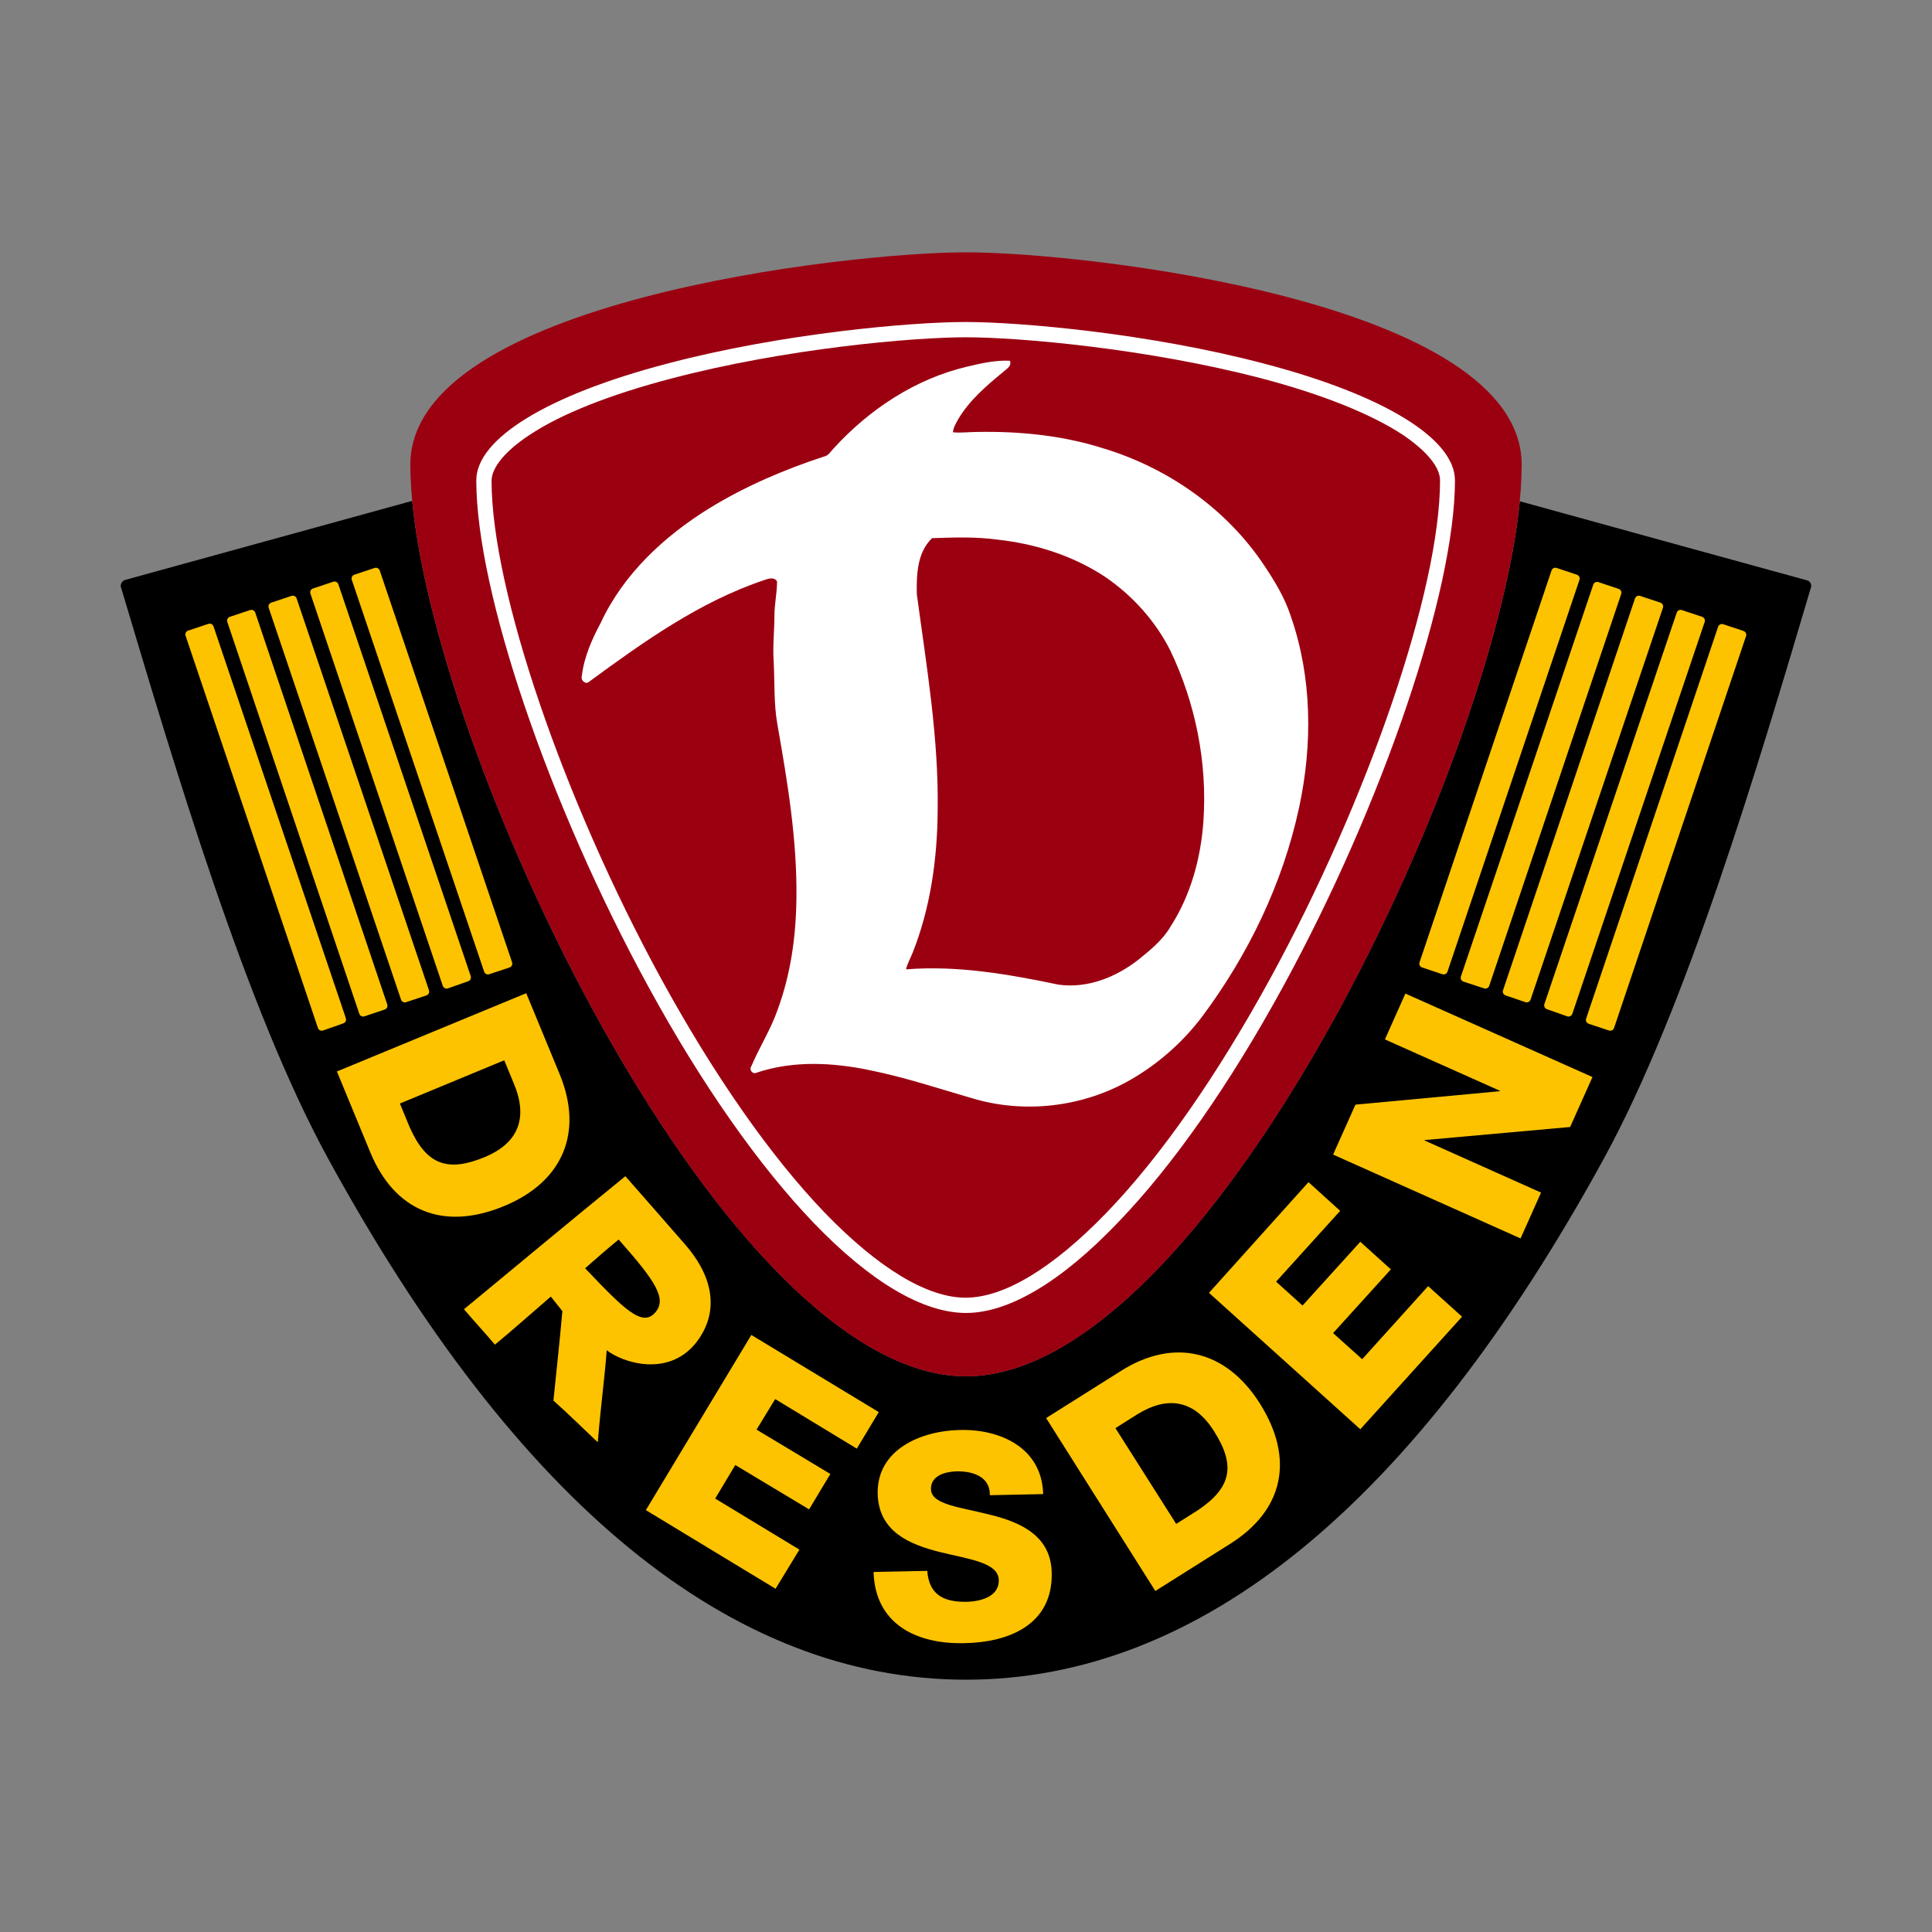<?xml version="1.0" encoding="UTF-8"?>
<svg data-name="图层_1" xmlns="http://www.w3.org/2000/svg" version="1.1" viewBox="0 0 800 800">
  <rect x="0" y="0" width="800" height="800" fill="#808080" stroke="none"/>
  <!-- Created by @FCLOGO 2025-7-12 GMT+8 21:26:50 . https://fclogo.top/ -->
<!-- FOR PERSONAL USE ONLY NOT FOR COMMERCIAL USE -->
  <g id="Ebene_1">
    <path d="M50.154,243.364c22.222,74.383,51.543,173.92,85.648,236.265,78.241,143.21,167.13,215.895,264.197,215.895h0c96.914,0,185.803-72.685,264.197-215.895,34.105-62.5,63.58-161.883,85.648-236.265.154-.309.154-.463.154-.772,0-1.08-.772-2.16-1.852-2.315,0,0-98.92-27.16-118.827-32.716-10.803,111.574-130.71,362.346-229.321,362.346h0c-98.611,0-218.673-250.926-229.321-362.5l-118.827,32.716c-1.08.309-1.852,1.389-1.852,2.469,0,.309,0,.617.154.772Z"/>
    <path d="M400,569.907c103.395,0,230.093-275.463,230.093-377.469,0-67.593-180.864-87.963-230.093-87.963s-230.093,20.37-230.093,87.963c0,102.006,126.698,377.469,230.093,377.469Z" style="fill: #9b0011;"/>
    <g>
      <path d="M217.901,411.265l13.889,33.642c9.877,24.074,1.235,44.444-22.994,54.475-25.617,10.648-45.525,1.698-55.401-22.068l-13.889-33.642,78.395-32.407ZM165.586,456.944l4.012,9.722c6.79,15.278,15.278,18.982,31.018,12.5,14.197-5.864,18.056-16.358,12.191-30.401l-4.012-9.722-43.21,17.901Z" style="fill: #fdc300;"/>
      <path d="M283.796,515.432c-9.877-11.265-16.512-18.982-24.846-28.395-22.377,18.21-44.599,36.728-66.821,55.093,4.167,4.938,8.642,9.722,12.809,14.661,7.87-6.481,15.432-13.272,23.148-19.907,1.543,2.006,3.241,4.012,4.784,6.019-1.08,12.346-2.469,24.691-3.704,37.037,5.556,4.938,12.963,12.191,18.364,17.284,1.389-16.667,2.778-25.926,3.704-38.117,6.481,5.093,25.154,11.265,36.728-2.778,11.42-14.352,5.71-29.63-4.167-40.895ZM271.142,543.673c-5.247,5.71-12.5-1.234-28.858-18.518,4.63-4.012,9.105-8.025,13.889-11.883,15.432,17.438,20.216,24.691,14.969,30.401Z" style="fill: #fdc300;"/>
      <path d="M383.951,650.463c.772,10.031,6.944,12.963,16.358,12.809,6.636-.154,13.426-2.623,13.272-8.951-.154-7.407-12.346-8.642-24.691-11.728-12.191-3.086-25-8.333-25.463-23.92-.463-18.518,18.056-26.235,33.951-26.543,16.821-.463,34.105,7.407,34.568,26.543l-22.068.463c.154-7.716-7.099-10.031-13.889-9.877-4.784.154-10.648,1.852-10.494,7.407.154,6.481,12.346,7.407,24.846,10.648,12.346,3.086,24.846,8.642,25.154,23.92.463,21.451-17.593,28.858-36.265,29.167-19.445.463-36.883-7.716-37.5-29.475l22.222-.463Z" style="fill: #fdc300;"/>
      <path d="M433.179,587.191l30.864-19.445c21.914-13.889,43.519-8.796,57.562,13.272,14.815,23.457,9.568,44.599-12.346,58.333l-30.864,19.445-45.216-71.605ZM487.037,631.019l8.796-5.556c13.889-9.259,16.049-18.364,6.944-32.716-8.179-13.117-19.29-14.969-32.099-6.944l-8.796,5.556,25.154,39.66Z" style="fill: #fdc300;"/>
      <path d="M552.006,478.086l9.259-20.679,59.722-5.556.154-.154-47.685-21.296,8.488-18.982,77.469,34.568-9.259,20.679-60.185,5.401-.154.154,48.302,21.605-8.488,18.982-77.624-34.722Z" style="fill: #fdc300;"/>
      <path d="M311.111,552.778l52.778,31.945-9.105,15.123-33.796-20.525-7.716,12.654,30.556,18.364-8.796,14.661-30.556-18.364-8.333,13.889,34.877,21.142-9.877,16.204-53.704-32.562,43.673-72.531Z" style="fill: #fdc300;"/>
      <path d="M500.617,535.34l41.204-45.833,13.117,11.883-26.543,29.321,10.957,9.877,23.92-26.389,12.654,11.42-23.92,26.389,12.037,10.803,27.315-30.247,14.043,12.654-42.13,46.605-62.654-56.481Z" style="fill: #fdc300;"/>
      <path d="M133.796,426.697c-.926.309-1.852-.154-2.16-1.08l-54.784-162.346c-.309-.926.154-1.852,1.08-2.16l8.333-2.778c.926-.309,1.852.154,2.16,1.08l54.784,162.191c.309.926-.154,1.852-1.08,2.16l-8.333,2.932Z" style="fill: #fdc300;"/>
      <path d="M150.926,420.833c-.926.309-1.852-.154-2.16-1.08l-54.63-162.191c-.309-.926.154-1.852,1.08-2.16l8.333-2.778c.926-.309,1.852.154,2.16,1.08l54.63,162.191c.309.926-.154,1.852-1.08,2.16l-8.333,2.778Z" style="fill: #fdc300;"/>
      <path d="M168.21,414.969c-.926.309-1.852-.154-2.16-1.08l-54.784-162.191c-.309-.926.154-1.852,1.08-2.16l8.333-2.778c.926-.309,1.852.154,2.16,1.08l54.784,162.191c.309.926-.154,1.852-1.08,2.16l-8.333,2.778Z" style="fill: #fdc300;"/>
      <path d="M185.494,409.259c-.926.309-1.852-.154-2.16-1.08l-54.784-162.346c-.309-.926.154-1.852,1.08-2.16l8.333-2.778c.926-.309,1.852.154,2.16,1.08l54.784,162.191c.309.926-.154,1.852-1.08,2.16l-8.333,2.932Z" style="fill: #fdc300;"/>
      <path d="M202.624,403.395c-.926.309-1.852-.154-2.16-1.08l-54.784-162.191c-.309-.926.154-1.852,1.08-2.16l8.333-2.778c.926-.309,1.852.154,2.16,1.08l54.784,162.191c.309.926-.154,1.852-1.08,2.16l-8.333,2.778Z" style="fill: #fdc300;"/>
      <path d="M666.204,426.697c.926.309,1.852-.154,2.16-1.08l54.63-162.191c.309-.926-.154-1.852-1.08-2.16l-8.333-2.778c-.926-.309-1.852.154-2.16,1.08l-54.63,162.191c-.309.926.154,1.852,1.08,2.16l8.333,2.778Z" style="fill: #fdc300;"/>
      <path d="M648.92,420.833c.926.309,1.852-.154,2.16-1.08l54.784-162.191c.309-.926-.154-1.852-1.08-2.16l-8.333-2.778c-.926-.309-1.852.154-2.16,1.08l-54.784,162.037c-.309.926.154,1.852,1.08,2.16l8.333,2.932Z" style="fill: #fdc300;"/>
      <path d="M631.636,414.969c.926.309,1.852-.154,2.16-1.08l54.784-162.191c.309-.926-.154-1.852-1.08-2.16l-8.333-2.778c-.926-.309-1.852.154-2.16,1.08l-54.63,162.191c-.309.926.154,1.852,1.08,2.16l8.179,2.778Z" style="fill: #fdc300;"/>
      <path d="M614.506,409.259c.926.309,1.852-.154,2.16-1.08l54.63-162.191c.309-.926-.154-1.852-1.08-2.16l-8.333-2.778c-.926-.309-1.852.154-2.16,1.08l-54.784,162.191c-.309.926.154,1.852,1.08,2.16l8.488,2.778Z" style="fill: #fdc300;"/>
      <path d="M597.222,403.395c.926.309,1.852-.154,2.16-1.08l54.63-162.191c.309-.926-.154-1.852-1.08-2.16l-8.333-2.778c-.926-.309-1.852.154-2.16,1.08l-54.63,162.191c-.309.926.154,1.852,1.08,2.16l8.333,2.778Z" style="fill: #fdc300;"/>
    </g>
    <path d="M400,543.673c-17.747,0-39.506-12.809-62.963-37.191-22.685-23.611-46.451-57.407-68.519-97.84-41.358-75.617-71.296-163.735-71.296-209.722,0-17.284,29.475-35.34,78.858-48.303,47.84-12.654,101.389-17.284,123.765-17.284s75.926,4.63,123.765,17.284c49.383,12.963,78.858,31.018,78.858,48.303,0,45.988-29.938,134.105-71.142,209.568-22.068,40.432-45.833,74.383-68.519,97.84-23.302,24.383-45.062,37.346-62.809,37.346ZM400,139.661c-22.068,0-74.846,4.63-122.222,17.13-25.309,6.636-45.525,14.661-58.488,23.302-9.877,6.481-15.741,13.426-15.741,18.982,0,45.062,29.63,131.944,70.37,206.482,21.914,39.969,45.216,73.302,67.593,96.605,22.222,22.994,42.438,35.185,58.333,35.185s36.111-12.191,58.333-35.185c22.377-23.148,45.679-56.636,67.593-96.605,40.895-74.691,70.525-161.574,70.525-206.636,0-5.556-5.71-12.346-15.586-18.982-12.963-8.488-33.179-16.667-58.488-23.302-47.377-12.346-100.154-16.975-122.222-16.975Z" style="fill: #fff;"/>
    <path d="M534.414,254.938c-2.469-7.562-6.636-14.352-10.957-20.833-15.586-23.457-40.123-40.586-67.13-48.611-16.667-5.247-34.259-6.944-51.543-6.636-3.395,0-6.79.463-10.185.154.154-2.006,1.235-3.704,2.16-5.401,4.63-7.87,11.728-13.889,18.827-19.753,1.389-1.235,3.395-2.315,2.623-4.475-6.019-.309-12.037,1.08-17.901,2.469-21.451,5.093-40.432,17.747-55.093,33.796-1.235,1.235-2.16,3.086-4.012,3.395-16.512,5.401-32.716,12.346-47.531,21.451-18.673,11.574-35.494,27.16-44.907,47.377-3.704,6.944-6.944,14.197-7.87,22.222-.463,1.698,1.698,3.549,3.086,2.16,22.531-16.512,45.833-33.179,72.685-42.13,1.698-.617,4.012-1.235,5.093.617,0,4.784-1.08,9.414-1.08,14.043,0,6.481-.772,12.809-.309,19.29.463,8.642,0,17.438,1.543,25.926,4.167,23.765,8.179,47.685,7.87,71.914-.154,15.586-2.315,31.327-7.716,45.988-2.778,8.179-7.562,15.586-10.957,23.611-1.08,1.543.617,3.549,2.315,2.623,15.278-5.093,31.636-4.167,47.068-.926,15.123,3.086,29.63,8.025,44.29,12.191,21.142,5.71,44.444,2.623,63.426-8.333,11.265-6.481,21.296-15.278,29.321-25.772,19.29-25.772,33.642-55.401,40.432-87.037,5.556-25.926,5.401-53.858-3.549-79.321ZM498.303,340.123c-1.08,15.278-5.247,30.556-13.58,43.519-3.241,5.556-8.179,9.568-13.117,13.58-9.414,7.407-21.296,12.191-33.333,10.494-20.679-4.321-41.821-8.025-63.117-6.327.617-2.469,1.852-4.63,2.778-6.944,7.407-18.673,10.185-38.889,10.339-58.796.463-30.093-4.63-59.877-8.642-89.66-.154-8.025.154-17.284,6.327-23.148,9.105-.309,18.21-.617,27.16.617,15.586,1.698,31.173,6.636,44.29,15.278,11.42,7.716,20.988,18.364,27.16,30.555,10.494,21.914,15.432,46.605,13.735,70.833Z" style="fill: #fff;"/>
  </g>
</svg>